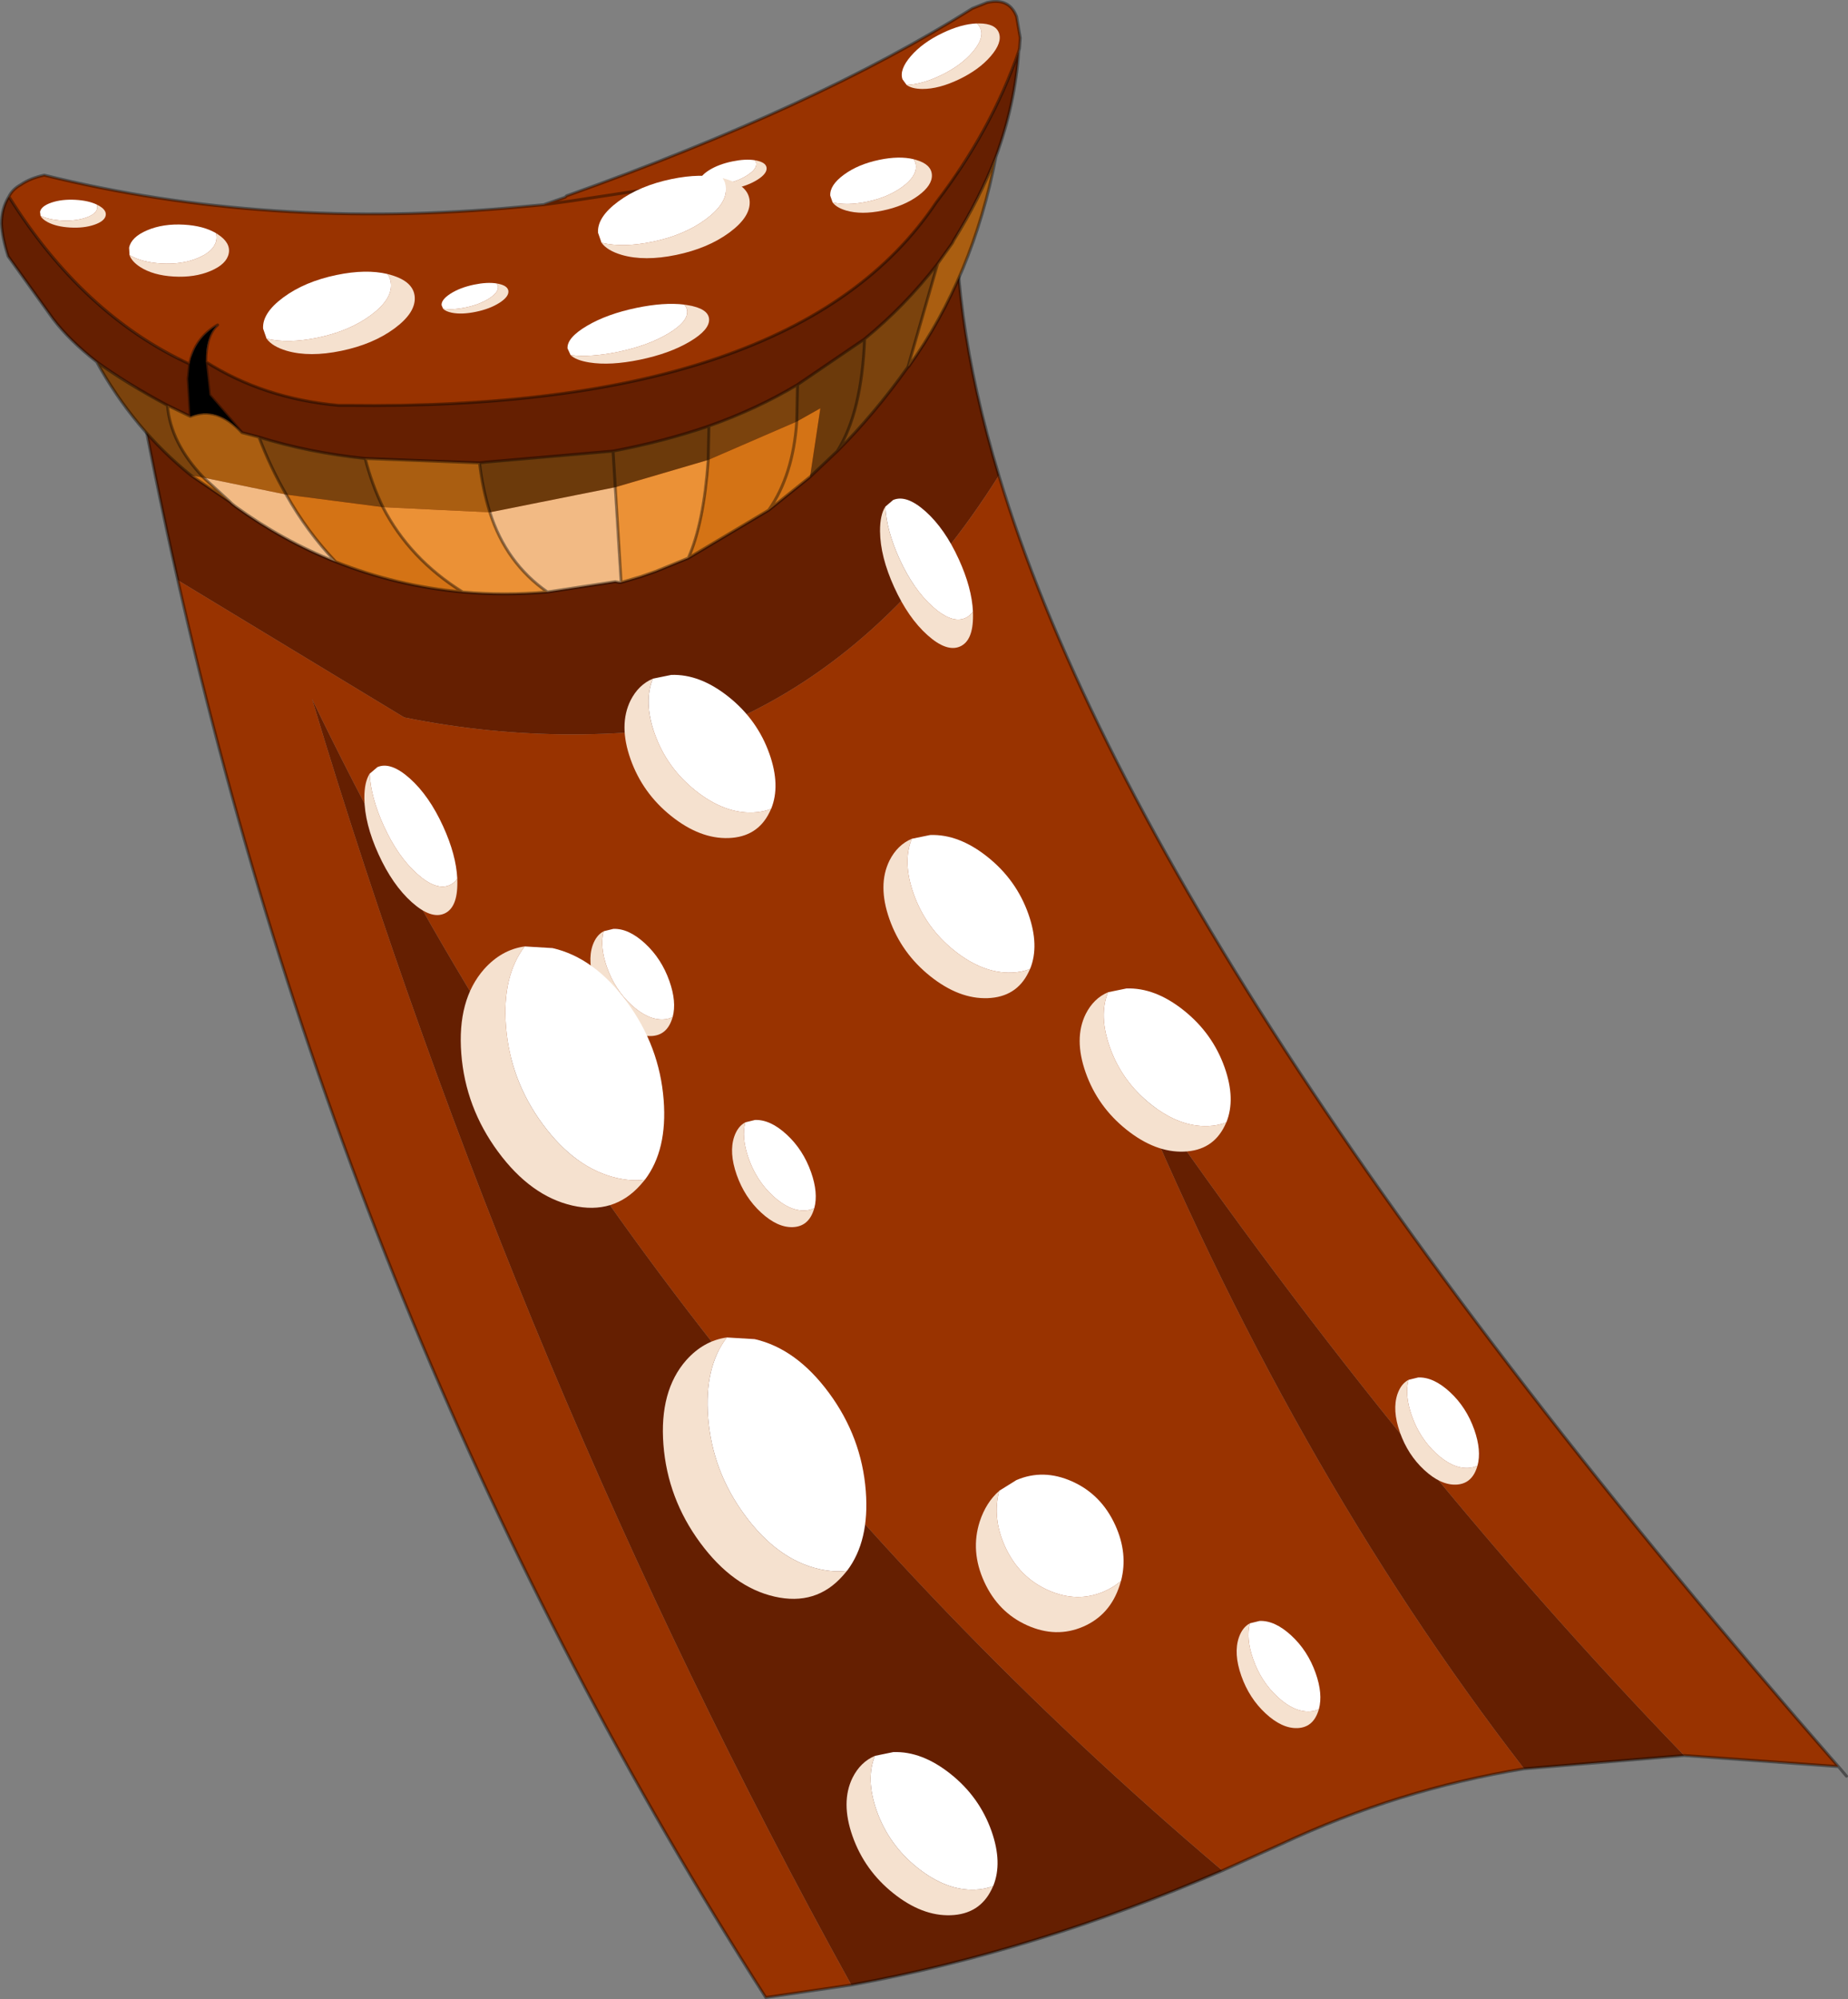 <?xml version="1.0" encoding="UTF-8"?>
<svg version="1.1" viewBox="0 0 125.25 135.47" xmlns="http://www.w3.org/2000/svg" xmlns:cc="http://creativecommons.org/ns#" xmlns:dc="http://purl.org/dc/elements/1.1/" xmlns:rdf="http://www.w3.org/1999/02/22-rdf-syntax-ns#" xmlns:xlink="http://www.w3.org/1999/xlink">
<rect x="0" y="0" width="125.25" height="135.47" fill="#808080" stroke="none"/>
<g transform="translate(-212.85 -132.73)">
<use transform="translate(212.85,132.75)" width="125.25" height="135.45" xlink:href="#c"/>
<use transform="matrix(-.504 -.029 -.102 .517 228.7 148.15)" width="13.4" height="6.8" xlink:href="#a"/>
<use transform="matrix(-.767 .159 .047 .756 240.8 150.3)" width="13.4" height="6.8" xlink:href="#a"/>
<use transform="matrix(-.338 .07 .017 .271 264.75 143.2)" width="13.4" height="6.8" xlink:href="#a"/>
<use transform="matrix(-.716 .148 .032 .517 260.8 152.6)" width="13.4" height="6.8" xlink:href="#a"/>
<use transform="matrix(-.338 .07 .017 .271 247.25 151.55)" width="13.4" height="6.8" xlink:href="#a"/>
<use transform="matrix(-.514 .106 .032 .506 275.9 142.85)" width="13.4" height="6.8" xlink:href="#a"/>
<use transform="matrix(-.767 .159 .047 .756 263.5 143.8)" width="13.4" height="6.8" xlink:href="#a"/>
<use transform="matrix(-.488 .234 .164 .462 280 133.4)" width="13.4" height="6.8" xlink:href="#a"/>
<use transform="matrix(-.332 -.019 -.055 .276 220.2 146.4)" width="13.4" height="6.8" xlink:href="#a"/>
<use transform="matrix(-.338 -.741 -.644 .278 245.15 193.7)" width="13.4" height="6.8" xlink:href="#a"/>
<use transform="matrix(-.191 -.542 -.741 .027 269.1 215.8)" width="13.4" height="6.8" xlink:href="#a"/>
<use transform="matrix(-.291 -.825 -1.385 .051 297.8 210.6)" width="13.4" height="6.8" xlink:href="#a"/>
<use transform="matrix(-.338 -.741 -1.306 .564 290.7 241.05)" width="13.4" height="6.8" xlink:href="#a"/>
<use transform="matrix(-.191 -.542 -.741 .027 303.3 249.75)" width="13.4" height="6.8" xlink:href="#a"/>
<use transform="matrix(-.1 -1.302 -2.017 -.462 272.2 242.5)" width="13.4" height="6.8" xlink:href="#a"/>
<use transform="matrix(-.291 -.825 -1.385 .051 282 262.35)" width="13.4" height="6.8" xlink:href="#a"/>
<use transform="matrix(-.191 -.542 -.741 .027 259.5 202.85)" width="13.4" height="6.8" xlink:href="#a"/>
<use transform="matrix(-.291 -.825 -1.385 .051 266.95 189.35)" width="13.4" height="6.8" xlink:href="#a"/>
<use transform="matrix(-.1 -1.302 -2.017 -.462 258.5 216)" width="13.4" height="6.8" xlink:href="#a"/>
<use transform="matrix(-.191 -.542 -.741 .027 314.05 233.25)" width="13.4" height="6.8" xlink:href="#a"/>
<use transform="matrix(-.291 -.825 -1.385 .051 284.5 200.2)" width="13.4" height="6.8" xlink:href="#a"/>
<use transform="matrix(-.338 -.741 -.644 .278 280.1 175.6)" width="13.4" height="6.8" xlink:href="#a"/>
</g>
<defs>
<g id="c" transform="translate(-212.85,-132.75)">
<path d="m224.9 172.05q-1.6-7.05-2.9-14.2l55.75-13.5q-0.65 9.2 2.8 20.6-7.3 11.6-17.55 16.4-11.35 2.3-22.75 0l-15.35-9.3m70.8 87.45q-12.75 5.5-25.15 7.75-22.7-41.05-36.55-87.15 22.1 45.85 61.7 79.4m31.3-7.8-10.85 0.9q-15.95-20.65-27.15-48 18.05 26.45 38 47.1" fill="#651f01" fill-rule="evenodd"/>
<path d="m280.55 164.95q10.25 34 56.9 87.5l-10.45-0.75q-19.95-20.65-38-47.1 11.2 27.35 27.15 48-8.55 1.4-16.45 5.1l-4 1.8q-39.6-33.55-61.7-79.4 13.85 46.1 36.55 87.15l-5.8 0.85q-28-43.75-39.85-96.05l15.35 9.3q11.4 2.3 22.75 0 10.25-4.8 17.55-16.4" fill="#930" fill-rule="evenodd"/>
<path d="m224.9 172.05q-1.6-7.05-2.9-14.2l55.75-13.5q-0.65 9.2 2.8 20.6 10.25 34 56.9 87.5l0.55 0.65m-21.85-0.5q-8.55 1.4-16.45 5.1l-4 1.8q-12.75 5.5-25.15 7.75l-5.8 0.85q-28-43.75-39.85-96.05m112.55 80.4-10.45-0.75-10.85 0.9" fill="none" stroke="#000" stroke-linecap="round" stroke-linejoin="round" stroke-opacity=".4" stroke-width=".2"/>
<path d="m249.7 146.6 1.45-0.5 0.1-0.1q16.95-6.05 27.5-12.7l1-0.4q1.5-0.35 2 0.95l0.25 1.45-0.05 0.7-0.05 0.2q-1.85 5.35-5.6 10.25-9.45 14.15-39.95 13.75h-0.55q-5.05-0.45-9-2.95 0-1.8 0.8-2.5-1.55 0.9-1.9 2.65-7.25-3.35-12.25-11.35 0.25-0.5 0.8-0.8 0.65-0.45 1.6-0.65 15.2 3.75 32.25 2.15l1.6-0.15 1.85-0.25 4.6-0.7-4.6 0.7-1.85 0.25" fill="#930" fill-rule="evenodd"/>
<path d="m245.35 164.1 0.4-0.05 8.65-0.75q3.45-0.65 6.5-1.7l-0.05 2.3-6.3 1.85-8.5 1.7q-0.5-1.6-0.7-3.35m21.55-5.3 4.55-3.1q-0.2 5-1.85 7.6l-1.85 1.75 0.7-4.65-1.6 0.9 0.05-2.5m-12.5 4.5 0.15 2.45-0.15-2.45" fill="#6c3a0b" fill-rule="evenodd"/>
<path d="m230.4 162.35q3.35 1.05 7.2 1.45 0.45 1.75 1.2 3.3l-6.55-0.85q-1.05-1.8-1.85-3.9m30.5-0.75q3.25-1.15 6-2.8l-0.05 2.5-6 2.6 0.05-2.3m10.55-5.9q2.75-2.25 4.95-5.1l-2 6.95-0.05 0.1q-2.25 3.15-4.75 5.65 1.65-2.6 1.85-7.6m-45.65 9.25q-3.9-3.15-6.4-7.7 2 1.45 4.8 2.95 0.2 2.55 2.45 4.9l-0.85-0.15" fill="#7b430d" fill-rule="evenodd"/>
<path d="m267.75 165.05-2.8 2.25-5.45 3.25q1.05-2.35 1.35-6.65l6-2.6 1.6-0.9-0.7 4.65m-23.55 7.8q-4.45-0.4-8.6-2.05-1.95-2.05-3.35-4.55l6.55 0.85q1.8 3.5 5.4 5.75m-15.75-6.1-2.65-1.8 0.85 0.15 1.8 1.65m38.4-5.45q-0.25 3.65-1.9 6 1.65-2.35 1.9-6" fill="#d47315" fill-rule="evenodd"/>
<path d="m281.9 136.2q-0.25 3.6-1.55 7.15-1.1 2.85-2.85 5.65l-0.1 0.2-1 1.4q-2.2 2.85-4.95 5.1l-4.55 3.1q-2.75 1.65-6 2.8-3.05 1.05-6.5 1.7l-8.65 0.75-0.4 0.05-7.75-0.3q-3.85-0.4-7.2-1.45l-1.15-0.3-2.2-2.55-0.25-2.25q3.95 2.5 9 2.95h0.55q30.5 0.4 39.95-13.75 3.75-4.9 5.6-10.25m-62.5 21.05q-1.85-1.45-2.95-2.9l-3.05-4.25q-0.4-1.25-0.45-2.2 0-1.05 0.5-1.85 5 8 12.25 11.35l-0.1 1 0.15 2.55-1.55-0.75q-2.8-1.5-4.8-2.95" fill="#651f01" fill-rule="evenodd"/>
<path d="m229.25 162.05 1.15 0.3q0.8 2.1 1.85 3.9l-5.6-1.15q-2.25-2.35-2.45-4.9l1.55 0.75q1.8-0.75 3.5 1.1m8.35 1.75 7.75 0.3q0.2 1.75 0.7 3.35l-7.25-0.35q-0.75-1.55-1.2-3.3m38.8-13.2 1-1.4 0.1-0.2q1.75-2.8 2.85-5.65-1.55 8.1-5.9 14.2h-0.05l2-6.95" fill="#aa5e11" fill-rule="evenodd"/>
<path d="m259.5 170.55-2.2 0.9-1 0.35-1.35 0.4-0.4-6.45 6.3-1.85q-0.3 4.3-1.35 6.65m-9.55 2.3q-2.95 0.25-5.75 0-3.6-2.25-5.4-5.75l7.25 0.35q1.1 3.45 3.9 5.4" fill="#eb9136" fill-rule="evenodd"/>
<path d="m254.95 172.2h-0.15l-0.25-0.05-4.6 0.7q-2.8-1.95-3.9-5.4l8.5-1.7 0.4 6.45m-19.35-1.4q-3.55-1.4-6.8-3.75l-0.25-0.2-0.1-0.1-1.8-1.65 5.6 1.15q1.4 2.5 3.35 4.55" fill="#f2ba84" fill-rule="evenodd"/>
<path d="m226.8 157.25 0.25 2.25 2.2 2.55q-1.7-1.85-3.5-1.1l-0.15-2.55 0.1-1q0.35-1.75 1.9-2.65-0.8 0.7-0.8 2.5" fill-rule="evenodd"/>
<path d="m281.9 136.2 0.05-0.2 0.05-0.7-0.25-1.45q-0.5-1.3-2-0.95l-1 0.4q-10.55 6.65-27.5 12.7l-0.1 0.1-1.45 0.5 1.85-0.25 4.6-0.7m24.2-2.3q1.3-3.55 1.55-7.15-1.85 5.35-5.6 10.25-9.45 14.15-39.95 13.75h-0.55q-5.05-0.45-9-2.95l0.25 2.25 2.2 2.55 1.15 0.3q3.35 1.05 7.2 1.45l7.75 0.3 0.4-0.05 8.65-0.75q3.45-0.65 6.5-1.7 3.25-1.15 6-2.8l4.55-3.1q2.75-2.25 4.95-5.1l1-1.4 0.1-0.2q1.75-2.8 2.85-5.65-1.55 8.1-5.9 14.2l-0.1 0.1q-2.25 3.15-4.75 5.65l-1.85 1.75-2.8 2.25-5.45 3.25-2.2 0.9-1 0.35-1.35 0.4h-0.15l-0.25-0.05-4.6 0.7q-2.95 0.25-5.75 0-4.45-0.4-8.6-2.05-3.55-1.4-6.8-3.75l-0.25-0.2-0.1-0.1-2.65-1.8q-3.9-3.15-6.4-7.7-1.85-1.45-2.95-2.9l-3.05-4.25q-0.4-1.25-0.45-2.2 0-1.05 0.5-1.85 0.25-0.5 0.8-0.8 0.65-0.45 1.6-0.65 15.2 3.75 32.25 2.15l1.6-0.15m24.7 10.95-0.05 0.1m0.05-0.1 2-6.95m-4.95 5.1q-0.2 5-1.85 7.6m-30.8 3.8q1.8 3.5 5.4 5.75m1.15-8.75q0.2 1.75 0.7 3.35m8.5-1.7-0.15-2.45m-18.8 7.5q-1.95-2.05-3.35-4.55m-5.6-1.15 1.8 1.65m1.95-4.4q0.8 2.1 1.85 3.9m6.55 0.85q-0.75-1.55-1.2-3.3m23.25 0.1q-0.3 4.3-1.35 6.65m5.45-3.25q1.65-2.35 1.9-6l0.05-2.5m-6.05 5.1 0.05-2.3m-6.35 4.15 0.4 6.45m-5 0.65q-2.8-1.95-3.9-5.4m-20.3-6.5-0.15-2.55 0.1-1q-7.25-3.35-12.25-11.35m12.25 11.35q0.35-1.75 1.9-2.65-0.8 0.7-0.8 2.5m-0.15 7.85q-2.25-2.35-2.45-4.9-2.8-1.5-4.8-2.95m4.8 2.95 1.55 0.75q1.8-0.75 3.5 1.1" fill="none" stroke="#000" stroke-linecap="round" stroke-linejoin="round" stroke-opacity=".4" stroke-width=".2"/>
</g>
<g id="a">
<use width="13.4" height="6.8" xlink:href="#b"/>
</g>
<g id="b">
<path d="m13.15 4.35q-0.45 0.8-1.7 1.45-1.95 1-4.75 1t-4.75-1-1.95-2.4 1.95-2.4l0.3-0.15q-0.25 0.45-0.25 0.95 0 1.4 1.95 2.4t4.75 1q2.6 0 4.45-0.85" fill="#f5e1cf" fill-rule="evenodd"/>
<path d="m2.25 0.85q1.85-0.85 4.45-0.85 2.8 0 4.75 1t1.95 2.4l-0.25 0.95q-1.85 0.85-4.45 0.85-2.8 0-4.75-1t-1.95-2.4q0-0.5 0.25-0.95" fill="#fff" fill-rule="evenodd"/>
</g>
</defs>
</svg>
